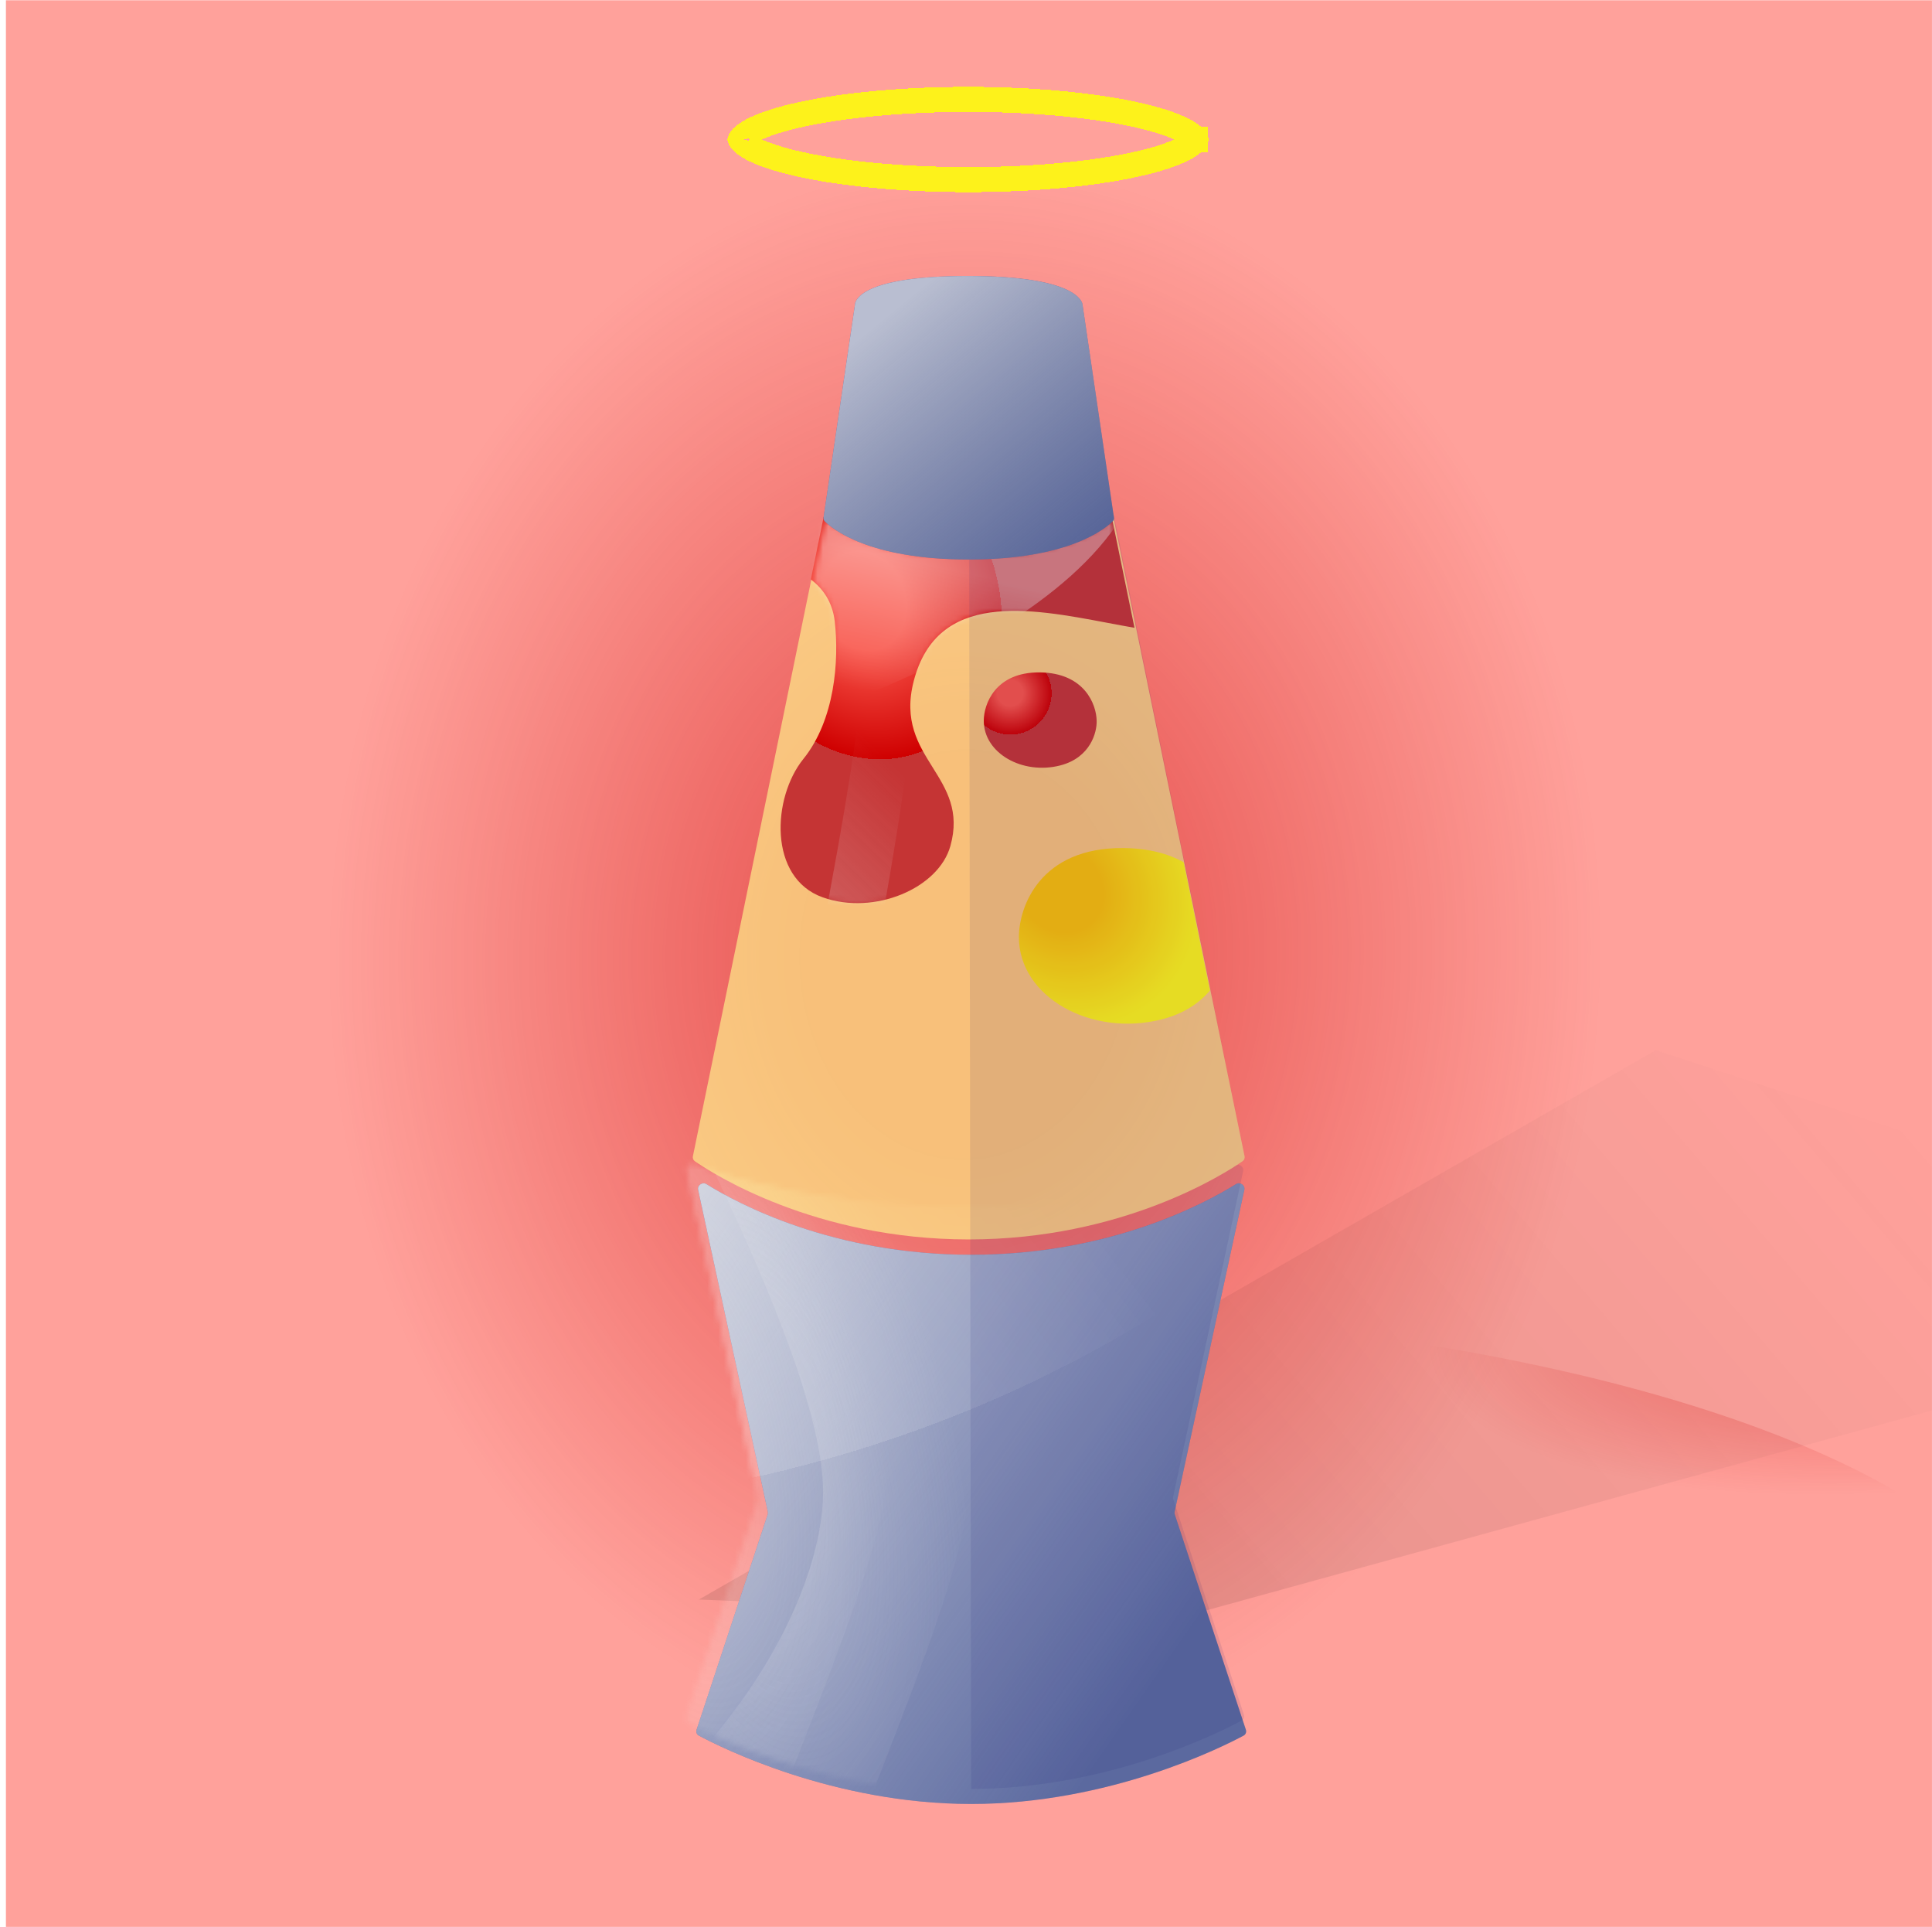 <svg width="351" height="350" viewBox="0 0 351 350" fill="none" xmlns="http://www.w3.org/2000/svg">
<g clip-path="url(#clip0_579_49931)">
<g clip-path="url(#clip1_579_49931)">
<rect width="350" height="350" transform="translate(0.996)" fill="white"/>
<rect x="1.076" y="0.045" width="350" height="350" fill="#FFA19B"/>
<path d="M126.974 290.538L300.828 190.751L431.983 233.88L213.555 294.049L126.974 290.538Z" fill="url(#paint0_linear_579_49931)" fill-opacity="0.1"/>
<g opacity="0.45" filter="url(#filter0_f_579_49931)">
<ellipse rx="194.596" ry="66.764" transform="matrix(1 0.002 0.002 -1 177.074 304.638)" fill="url(#paint1_radial_579_49931)"/>
</g>
<g opacity="0.7" filter="url(#filter1_f_579_49931)">
<ellipse cx="175.392" cy="137.609" rx="196.647" ry="242.448" transform="rotate(0.127 175.392 137.609)" fill="url(#paint2_radial_579_49931)" fill-opacity="0.6"/>
</g>
</g>
<g filter="url(#filter2_d_579_49931)">
<path d="M126.508 312.516C126.127 312.311 125.963 311.868 126.098 311.457L139.02 272.347C139.071 272.193 139.079 272.027 139.045 271.868L126.379 213.374C126.201 212.551 127.168 211.897 127.882 212.343C133.547 215.876 150.849 225.177 175.995 225.177C201.142 225.177 218.444 215.876 224.109 212.343C224.823 211.897 225.79 212.551 225.612 213.374L212.946 271.868C212.911 272.027 212.92 272.193 212.971 272.347L225.892 311.457C226.028 311.868 225.864 312.311 225.483 312.516C221.65 314.576 201.119 324.935 175.995 324.935C150.872 324.935 130.341 314.576 126.508 312.516Z" fill="#3A4B8C"/>
<path d="M126.508 312.516C126.127 312.311 125.963 311.868 126.098 311.457L139.02 272.347C139.071 272.193 139.079 272.027 139.045 271.868L126.379 213.374C126.201 212.551 127.168 211.897 127.882 212.343C133.547 215.876 150.849 225.177 175.995 225.177C201.142 225.177 218.444 215.876 224.109 212.343C224.823 211.897 225.79 212.551 225.612 213.374L212.946 271.868C212.911 272.027 212.92 272.193 212.971 272.347L225.892 311.457C226.028 311.868 225.864 312.311 225.483 312.516C221.65 314.576 201.119 324.935 175.995 324.935C150.872 324.935 130.341 314.576 126.508 312.516Z" fill="url(#paint3_linear_579_49931)"/>
</g>
<g filter="url(#filter3_f_579_49931)">
<mask id="mask0_579_49931" style="mask-type:alpha" maskUnits="userSpaceOnUse" x="124" y="211" width="102" height="115">
<path d="M125.146 312.921C124.763 312.716 124.598 312.271 124.735 311.859L137.774 272.593C137.825 272.438 137.834 272.271 137.8 272.112L124.875 212.727C124.718 212.004 125.438 211.379 126.133 211.633C131.394 213.555 149.084 219.21 175.086 219.21C201.088 219.21 218.778 213.555 224.039 211.633C224.734 211.379 225.454 212.004 225.297 212.727L212.372 272.112C212.338 272.271 212.346 272.438 212.398 272.593L225.437 311.859C225.573 312.271 225.409 312.716 225.026 312.921C221.164 314.985 200.444 325.391 175.086 325.391C149.728 325.391 129.008 314.985 125.146 312.921Z" fill="#2D2E32"/>
<path d="M125.146 312.921C124.763 312.716 124.598 312.271 124.735 311.859L137.774 272.593C137.825 272.438 137.834 272.271 137.8 272.112L124.875 212.727C124.718 212.004 125.438 211.379 126.133 211.633C131.394 213.555 149.084 219.21 175.086 219.21C201.088 219.21 218.778 213.555 224.039 211.633C224.734 211.379 225.454 212.004 225.297 212.727L212.372 272.112C212.338 272.271 212.346 272.438 212.398 272.593L225.437 311.859C225.573 312.271 225.409 312.716 225.026 312.921C221.164 314.985 200.444 325.391 175.086 325.391C149.728 325.391 129.008 314.985 125.146 312.921Z" fill="url(#paint4_linear_579_49931)"/>
</mask>
<g mask="url(#mask0_579_49931)">
<g opacity="0.25" filter="url(#filter4_d_579_49931)">
<path d="M73.914 273.328C169.026 276.031 231.122 228.043 250.281 203.711H73.914V273.328Z" fill="url(#paint5_linear_579_49931)" fill-opacity="0.55" shape-rendering="crispEdges"/>
</g>
<path opacity="0.25" d="M134.951 266.931C134.951 244.081 108.517 196.067 98.727 174.84C105.253 172.554 121.636 169.354 134.951 174.84C151.594 181.698 157.217 243.968 161.133 262.583C164.266 277.474 140.172 326.693 134.951 347.266H69.356C119.286 320.814 134.951 284.566 134.951 266.931Z" fill="url(#paint6_radial_579_49931)"/>
<path opacity="0.25" d="M149.535 271.033C149.535 248.183 123.101 200.168 113.31 178.941C119.837 176.655 136.22 173.455 149.535 178.941C166.178 185.799 171.801 248.07 175.717 266.684C178.85 281.576 154.756 330.794 149.535 351.368H83.939C133.87 324.916 149.535 288.667 149.535 271.033Z" fill="url(#paint7_radial_579_49931)"/>
</g>
</g>
<path d="M149.644 94.336L125.884 210.019C125.813 210.364 125.943 210.715 126.233 210.917C129.353 213.084 147.955 225.13 175.995 225.13C204.036 225.13 222.638 213.084 225.757 210.917C226.048 210.715 226.178 210.364 226.107 210.019L202.347 94.336C202.313 94.403 202.269 94.465 202.214 94.521C200.878 95.869 194.223 101.485 175.995 101.485C157.768 101.485 151.113 95.869 149.777 94.521C149.722 94.465 149.678 94.403 149.644 94.336Z" fill="#FFFA8D" fill-opacity="0.63"/>
<path d="M215.046 156.619L219.826 179.909C217.927 182.156 215.113 184.129 211.032 185.164C198.273 188.398 185.109 181.121 185.109 170.207C185.109 164.75 188.917 153.876 204.146 154.038C208.738 154.087 212.304 155.092 215.046 156.619Z" fill="url(#paint8_radial_579_49931)"/>
<path d="M178.73 130.913C178.73 127.951 180.77 122.048 188.929 122.136C197.087 122.224 199.199 128.024 199.235 130.913C199.308 133.035 198.085 137.628 192.617 139.033C185.782 140.788 178.73 136.838 178.73 130.913Z" fill="url(#paint9_radial_579_49931)"/>
<path d="M202.045 94.23L206.109 114.031C204.52 113.76 202.867 113.447 201.176 113.127C187.034 110.452 170.248 107.276 165.999 123.73C164.144 130.914 166.832 135.212 169.447 139.393C171.971 143.43 174.427 147.358 172.664 153.668C170.519 161.349 158.855 166.324 149.475 162.994C139.566 159.476 140.262 144.903 145.958 137.849C151.653 130.794 152.476 120.03 151.653 112.87C151.255 109.409 149.545 106.934 147.309 105.25L149.645 93.88C149.679 93.947 149.723 94.009 149.778 94.065C151.113 95.413 157.769 101.029 175.996 101.029C193.554 101.029 200.374 95.819 202.045 94.23Z" fill="url(#paint10_radial_579_49931)"/>
<mask id="mask1_579_49931" style="mask-type:alpha" maskUnits="userSpaceOnUse" x="141" y="93" width="66" height="72">
<path d="M202.045 94.23L206.109 114.031C204.52 113.76 202.867 113.447 201.176 113.127C187.034 110.452 170.248 107.276 165.999 123.73C164.144 130.914 166.832 135.212 169.447 139.393C171.971 143.43 174.427 147.358 172.664 153.668C170.519 161.349 158.855 166.324 149.475 162.994C139.566 159.476 140.262 144.903 145.958 137.849C151.653 130.794 152.476 120.03 151.653 112.87C151.255 109.409 149.545 106.934 147.309 105.25L149.645 93.88C149.679 93.947 149.723 94.009 149.778 94.065C151.113 95.413 157.769 101.029 175.996 101.029C193.554 101.029 200.374 95.819 202.045 94.23Z" fill="url(#paint11_radial_579_49931)"/>
</mask>
<g mask="url(#mask1_579_49931)">
<g filter="url(#filter5_f_579_49931)">
<mask id="mask2_579_49931" style="mask-type:alpha" maskUnits="userSpaceOnUse" x="125" y="94" width="102" height="132">
<path d="M149.857 95.064C149.944 94.64 150.317 94.336 150.75 94.336H201.241C201.674 94.336 202.047 94.64 202.134 95.064L225.988 211.159C226.07 211.555 225.883 211.955 225.522 212.137C221.619 214.109 199.371 224.817 175.995 225.128C152.574 225.438 130.283 214.178 126.446 212.141C126.095 211.954 125.92 211.562 125.999 211.173L149.857 95.064Z" fill="#577096" fill-opacity="0.75"/>
</mask>
<g mask="url(#mask2_579_49931)">
<g filter="url(#filter6_f_579_49931)">
<path d="M208.203 76.106C211.861 110.268 146.936 132.571 114.016 139.453L114.016 76.106L208.203 76.106Z" fill="url(#paint12_linear_579_49931)" fill-opacity="0.5"/>
</g>
<g filter="url(#filter7_f_579_49931)">
<path d="M156.403 125.301C157.466 105.018 135.467 86.183 129.925 66.999C134.384 65.197 145.047 70.79 153.671 76.125C164.452 82.794 163.875 109.124 165.621 125.784C167.018 139.112 149.45 223.401 145.011 241.481L132.712 240.837C141.238 214.68 155.584 140.955 156.403 125.301Z" fill="url(#paint13_linear_579_49931)" fill-opacity="0.6"/>
</g>
</g>
</g>
</g>
<path d="M176.434 324.935C201.387 324.935 221.777 314.575 225.584 312.515C225.963 312.311 226.126 311.867 225.991 311.456L213.158 272.346C213.107 272.192 213.099 272.027 213.133 271.868L225.851 212.728C225.992 212.073 225.418 211.499 224.795 211.587C225.204 211.318 225.527 211.097 225.761 210.933C226.049 210.732 226.178 210.381 226.107 210.036L202.394 93.697C202.34 93.43 202.172 93.21 201.949 93.084L196.576 55.428C196.572 55.401 196.569 55.374 196.566 55.347C196.563 55.326 196.561 55.305 196.558 55.283C196.466 54.658 195.143 50.13 175.996 50.13L176.434 324.935Z" fill="#161A70" fill-opacity="0.1"/>
<path d="M155.307 55.458C155.317 55.389 155.319 55.322 155.325 55.253C155.397 54.525 156.621 50.13 175.782 50.13C195.293 50.13 196.581 54.688 196.666 55.289C196.672 55.334 196.675 55.377 196.681 55.421L202.371 93.992C202.408 94.241 202.341 94.491 202.164 94.671C200.831 96.018 194.189 101.627 175.997 101.627C157.805 101.627 151.162 96.018 149.829 94.671C149.652 94.491 149.585 94.241 149.622 93.992L155.307 55.458Z" fill="#3A4B8C"/>
<path d="M155.307 55.458C155.317 55.389 155.319 55.322 155.325 55.253C155.397 54.525 156.621 50.13 175.782 50.13C195.293 50.13 196.581 54.688 196.666 55.289C196.672 55.334 196.675 55.377 196.681 55.421L202.371 93.992C202.408 94.241 202.341 94.491 202.164 94.671C200.831 96.018 194.189 101.627 175.997 101.627C157.805 101.627 151.162 96.018 149.829 94.671C149.652 94.491 149.585 94.241 149.622 93.992L155.307 55.458Z" fill="url(#paint14_linear_579_49931)"/>
<g filter="url(#filter8_d_579_49931)">
<path d="M217.236 25.308C217.236 25.308 217.236 25.312 217.234 25.319C217.234 25.312 217.235 25.308 217.236 25.308ZM216.959 24.966C217.143 25.163 217.207 25.286 217.227 25.339C217.207 25.392 217.143 25.515 216.959 25.712C216.622 26.074 216.013 26.532 215.034 27.039C213.082 28.051 210.109 29.03 206.244 29.877C198.551 31.564 187.814 32.626 175.879 32.626C163.943 32.626 153.207 31.564 145.514 29.877C141.649 29.03 138.675 28.051 136.724 27.039C135.745 26.532 135.136 26.074 134.798 25.712C134.615 25.515 134.551 25.392 134.53 25.339C134.551 25.286 134.615 25.163 134.798 24.966C135.136 24.605 135.745 24.146 136.724 23.639C138.675 22.627 141.649 21.648 145.514 20.801C153.207 19.114 163.943 18.052 175.879 18.052C187.814 18.052 198.551 19.114 206.244 20.801C210.109 21.648 213.082 22.627 215.034 23.639C216.013 24.146 216.622 24.605 216.959 24.966ZM134.522 25.308C134.522 25.308 134.523 25.312 134.524 25.319C134.522 25.312 134.521 25.308 134.522 25.308ZM134.522 25.37C134.521 25.37 134.522 25.366 134.524 25.359C134.523 25.366 134.522 25.37 134.522 25.37ZM217.234 25.359C217.236 25.366 217.236 25.37 217.236 25.37C217.235 25.37 217.234 25.366 217.234 25.359Z" stroke="#FDF21B" stroke-width="4.557" shape-rendering="crispEdges"/>
</g>
</g>
<defs>
<filter id="filter0_f_579_49931" x="-22.079" y="233.315" width="398.306" height="142.646" filterUnits="userSpaceOnUse" color-interpolation-filters="sRGB">
<feFlood flood-opacity="0" result="BackgroundImageFix"/>
<feBlend mode="normal" in="SourceGraphic" in2="BackgroundImageFix" result="shape"/>
<feGaussianBlur stdDeviation="2.279" result="effect1_foregroundBlur_579_49931"/>
</filter>
<filter id="filter1_f_579_49931" x="-25.813" y="-109.396" width="402.41" height="494.01" filterUnits="userSpaceOnUse" color-interpolation-filters="sRGB">
<feFlood flood-opacity="0" result="BackgroundImageFix"/>
<feBlend mode="normal" in="SourceGraphic" in2="BackgroundImageFix" result="shape"/>
<feGaussianBlur stdDeviation="2.279" result="effect1_foregroundBlur_579_49931"/>
</filter>
<filter id="filter2_d_579_49931" x="123.772" y="212.198" width="105.357" height="118.206" filterUnits="userSpaceOnUse" color-interpolation-filters="sRGB">
<feFlood flood-opacity="0" result="BackgroundImageFix"/>
<feColorMatrix in="SourceAlpha" type="matrix" values="0 0 0 0 0 0 0 0 0 0 0 0 0 0 0 0 0 0 127 0" result="hardAlpha"/>
<feOffset dx="0.456" dy="2.734"/>
<feGaussianBlur stdDeviation="1.367"/>
<feComposite in2="hardAlpha" operator="out"/>
<feColorMatrix type="matrix" values="0 0 0 0 0 0 0 0 0 0 0 0 0 0 0 0 0 0 0.25 0"/>
<feBlend mode="normal" in2="BackgroundImageFix" result="effect1_dropShadow_579_49931"/>
<feBlend mode="normal" in="SourceGraphic" in2="effect1_dropShadow_579_49931" result="shape"/>
</filter>
<filter id="filter3_f_579_49931" x="121.309" y="208.724" width="106.454" height="118.945" filterUnits="userSpaceOnUse" color-interpolation-filters="sRGB">
<feFlood flood-opacity="0" result="BackgroundImageFix"/>
<feBlend mode="normal" in="SourceGraphic" in2="BackgroundImageFix" result="shape"/>
<feGaussianBlur stdDeviation="1.139" result="effect1_foregroundBlur_579_49931"/>
</filter>
<filter id="filter4_d_579_49931" x="72.547" y="203.255" width="179.102" height="72.461" filterUnits="userSpaceOnUse" color-interpolation-filters="sRGB">
<feFlood flood-opacity="0" result="BackgroundImageFix"/>
<feColorMatrix in="SourceAlpha" type="matrix" values="0 0 0 0 0 0 0 0 0 0 0 0 0 0 0 0 0 0 127 0" result="hardAlpha"/>
<feOffset dy="0.911"/>
<feGaussianBlur stdDeviation="0.684"/>
<feComposite in2="hardAlpha" operator="out"/>
<feColorMatrix type="matrix" values="0 0 0 0 0 0 0 0 0 0 0 0 0 0 0 0 0 0 0.25 0"/>
<feBlend mode="normal" in2="BackgroundImageFix" result="effect1_dropShadow_579_49931"/>
<feBlend mode="normal" in="SourceGraphic" in2="effect1_dropShadow_579_49931" result="shape"/>
</filter>
<filter id="filter5_f_579_49931" x="123.587" y="92.057" width="104.817" height="135.355" filterUnits="userSpaceOnUse" color-interpolation-filters="sRGB">
<feFlood flood-opacity="0" result="BackgroundImageFix"/>
<feBlend mode="normal" in="SourceGraphic" in2="BackgroundImageFix" result="shape"/>
<feGaussianBlur stdDeviation="1.139" result="effect1_foregroundBlur_579_49931"/>
</filter>
<filter id="filter6_f_579_49931" x="113.104" y="75.195" width="96.159" height="65.17" filterUnits="userSpaceOnUse" color-interpolation-filters="sRGB">
<feFlood flood-opacity="0" result="BackgroundImageFix"/>
<feBlend mode="normal" in="SourceGraphic" in2="BackgroundImageFix" result="shape"/>
<feGaussianBlur stdDeviation="0.456" result="effect1_foregroundBlur_579_49931"/>
</filter>
<filter id="filter7_f_579_49931" x="129.014" y="65.743" width="37.596" height="176.65" filterUnits="userSpaceOnUse" color-interpolation-filters="sRGB">
<feFlood flood-opacity="0" result="BackgroundImageFix"/>
<feBlend mode="normal" in="SourceGraphic" in2="BackgroundImageFix" result="shape"/>
<feGaussianBlur stdDeviation="0.456" result="effect1_foregroundBlur_579_49931"/>
</filter>
<filter id="filter8_d_579_49931" x="128.922" y="12.449" width="93.914" height="25.779" filterUnits="userSpaceOnUse" color-interpolation-filters="sRGB">
<feFlood flood-opacity="0" result="BackgroundImageFix"/>
<feColorMatrix in="SourceAlpha" type="matrix" values="0 0 0 0 0 0 0 0 0 0 0 0 0 0 0 0 0 0 127 0" result="hardAlpha"/>
<feOffset/>
<feGaussianBlur stdDeviation="1.662"/>
<feComposite in2="hardAlpha" operator="out"/>
<feColorMatrix type="matrix" values="0 0 0 0 1 0 0 0 0 1 0 0 0 0 1 0 0 0 1 0"/>
<feBlend mode="normal" in2="BackgroundImageFix" result="effect1_dropShadow_579_49931"/>
<feBlend mode="normal" in="SourceGraphic" in2="effect1_dropShadow_579_49931" result="shape"/>
</filter>
<linearGradient id="paint0_linear_579_49931" x1="195.831" y1="271.639" x2="317.533" y2="167.937" gradientUnits="userSpaceOnUse">
<stop/>
<stop offset="1" stop-color="#333333" stop-opacity="0"/>
</linearGradient>
<radialGradient id="paint1_radial_579_49931" cx="0" cy="0" r="1" gradientUnits="userSpaceOnUse" gradientTransform="translate(194.596 76.624) rotate(99.123) scale(43.977 125.337)">
<stop offset="0.229" stop-color="#CF0000"/>
<stop offset="0.906" stop-color="#CF0000" stop-opacity="0"/>
</radialGradient>
<radialGradient id="paint2_radial_579_49931" cx="0" cy="0" r="1" gradientUnits="userSpaceOnUse" gradientTransform="translate(175.392 173.413) rotate(92.559) scale(157.837 128.153)">
<stop offset="0.229" stop-color="#CF0000"/>
<stop offset="0.906" stop-color="#CF0000" stop-opacity="0"/>
</radialGradient>
<linearGradient id="paint3_linear_579_49931" x1="125.865" y1="211.003" x2="224.7" y2="280.267" gradientUnits="userSpaceOnUse">
<stop stop-color="#EEEEEE" stop-opacity="0.79"/>
<stop offset="1" stop-color="white" stop-opacity="0.17"/>
</linearGradient>
<linearGradient id="paint4_linear_579_49931" x1="124.5" y1="211.003" x2="242.339" y2="297.281" gradientUnits="userSpaceOnUse">
<stop stop-color="#C3C3C3"/>
<stop offset="1" stop-color="#C3C3C3" stop-opacity="0.15"/>
</linearGradient>
<linearGradient id="paint5_linear_579_49931" x1="204.501" y1="227.507" x2="113.6" y2="299.167" gradientUnits="userSpaceOnUse">
<stop stop-color="white" stop-opacity="0"/>
<stop offset="0.471" stop-color="white"/>
<stop offset="1" stop-color="white"/>
</linearGradient>
<radialGradient id="paint6_radial_579_49931" cx="0" cy="0" r="1" gradientUnits="userSpaceOnUse" gradientTransform="translate(123.537 265.35) rotate(79.4) scale(83.338 37.027)">
<stop stop-color="#F2F2F2"/>
<stop offset="0" stop-color="#F2F2F2"/>
<stop offset="1" stop-color="#F2F2F2" stop-opacity="0"/>
</radialGradient>
<radialGradient id="paint7_radial_579_49931" cx="0" cy="0" r="1" gradientUnits="userSpaceOnUse" gradientTransform="translate(138.121 269.452) rotate(79.4) scale(83.338 37.027)">
<stop stop-color="#F2F2F2"/>
<stop offset="0" stop-color="#F2F2F2"/>
<stop offset="1" stop-color="#F2F2F2" stop-opacity="0"/>
</radialGradient>
<radialGradient id="paint8_radial_579_49931" cx="0" cy="0" r="1" gradientUnits="userSpaceOnUse" gradientTransform="translate(192.578 161.494) rotate(46.834) scale(26.622 23.534)">
<stop offset="0.312" stop-color="#FABE09"/>
<stop offset="1" stop-color="#FDF21B"/>
</radialGradient>
<radialGradient id="paint9_radial_579_49931" cx="0" cy="0" r="1" gradientUnits="userSpaceOnUse" gradientTransform="translate(183.535 125.892) rotate(64.228) scale(7.538 7.504)">
<stop offset="0.312" stop-color="#F85449"/>
<stop offset="1" stop-color="#CF0000"/>
<stop offset="1" stop-color="#C53434"/>
</radialGradient>
<radialGradient id="paint10_radial_579_49931" cx="0" cy="0" r="1" gradientUnits="userSpaceOnUse" gradientTransform="translate(156.878 109.101) rotate(69.516) scale(29.359 24.472)">
<stop offset="0.312" stop-color="#F85449"/>
<stop offset="1" stop-color="#CF0000"/>
<stop offset="1" stop-color="#C53434"/>
</radialGradient>
<radialGradient id="paint11_radial_579_49931" cx="0" cy="0" r="1" gradientUnits="userSpaceOnUse" gradientTransform="translate(156.878 109.101) rotate(53.118) scale(37.818 40.265)">
<stop offset="0.203" stop-color="#71FF30"/>
<stop offset="0.891" stop-color="#25BC46"/>
</radialGradient>
<linearGradient id="paint12_linear_579_49931" x1="146.21" y1="123.01" x2="156.824" y2="72.291" gradientUnits="userSpaceOnUse">
<stop stop-color="white" stop-opacity="0"/>
<stop offset="0.471" stop-color="white"/>
<stop offset="1" stop-color="white"/>
</linearGradient>
<linearGradient id="paint13_linear_579_49931" x1="161.726" y1="220.938" x2="202.95" y2="178" gradientUnits="userSpaceOnUse">
<stop stop-color="#F2F2F2"/>
<stop offset="0" stop-color="#F2F2F2"/>
<stop offset="0.052" stop-color="#F2F2F2" stop-opacity="0.948"/>
<stop offset="1" stop-color="#F2F2F2" stop-opacity="0"/>
</linearGradient>
<linearGradient id="paint14_linear_579_49931" x1="152.705" y1="64.469" x2="192.059" y2="112.495" gradientUnits="userSpaceOnUse">
<stop stop-color="#ECECEC" stop-opacity="0.71"/>
<stop offset="1" stop-color="#C3C3C3" stop-opacity="0.15"/>
</linearGradient>
<clipPath id="clip0_579_49931">
<rect width="350" height="350" fill="white" transform="translate(0.996)"/>
</clipPath>
<clipPath id="clip1_579_49931">
<rect width="350" height="350" fill="white" transform="translate(0.996)"/>
</clipPath>
</defs>
</svg>
